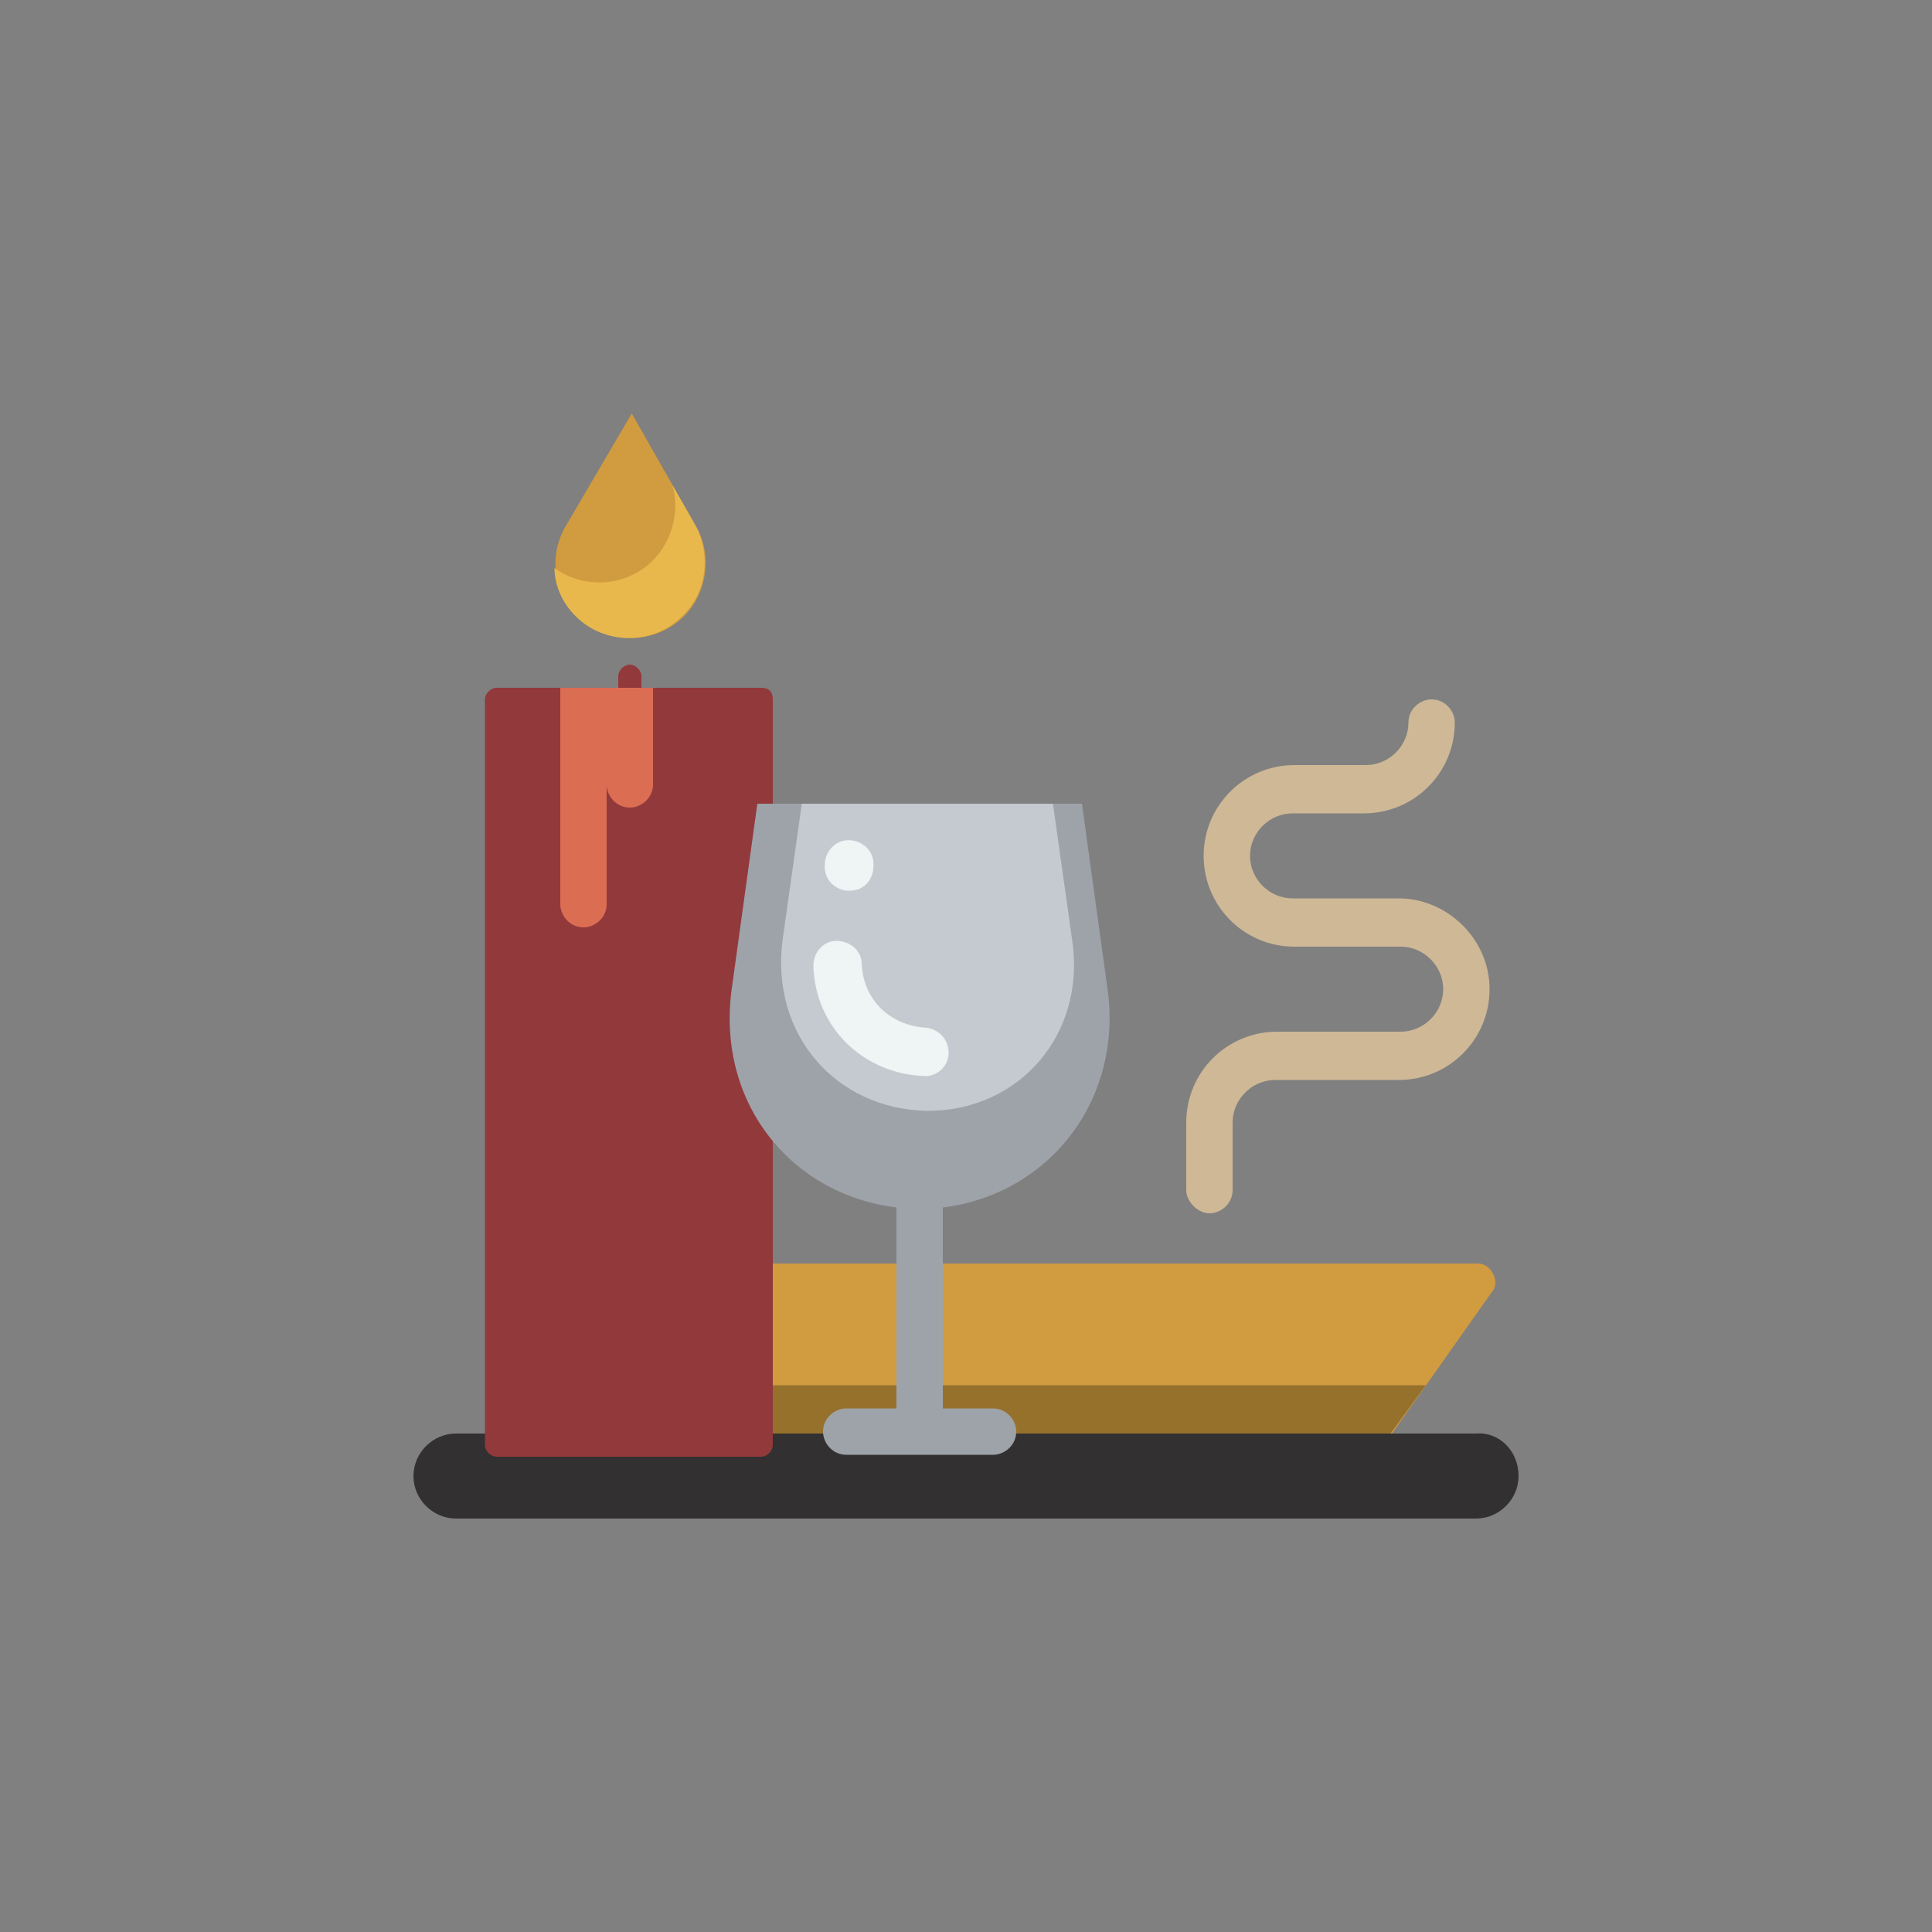 <?xml version="1.0" encoding="utf-8"?>
<!-- Generator: Adobe Illustrator 20.0.0, SVG Export Plug-In . SVG Version: 6.00 Build 0)  -->
<svg version="1.1" id="Layer_1" xmlns="http://www.w3.org/2000/svg" xmlns:xlink="http://www.w3.org/1999/xlink" x="0px" y="0px"
	 viewBox="0 0 100 100" style="enable-background:new 0 0 100 100;" xml:space="preserve">
<rect x="0" y="0" width="100" height="100" fill="#808080" stroke="none"/>
<style type="text/css">
	.st0{fill:#D19B3F;}
	.st1{fill:#96712C;}
	.st2{fill:#323030;}
	.st3{fill:#E9B84C;}
	.st4{fill:#92393C;}
	.st5{fill:#DB6D53;}
	.st6{fill:#9EA3AA;}
	.st7{fill:#C5CAD1;}
	.st8{fill:#EFF4F4;}
	.st9{fill:#CEB896;}
</style>
<path class="st0" d="M77.4,66.4L77.4,66.4c0,0.2-0.1,0.4-0.2,0.5l-6,8.5H32.6v-10h43.9C77,65.4,77.4,65.9,77.4,66.4z"/>
<path class="st1" d="M73.8,71.7l-2.7,3.7H32.6v-3.7H73.8z"/>
<path class="st2" d="M78.6,76.4L78.6,76.4c0,1.2-1,2.2-2.2,2.2H23.6c-1.2,0-2.2-1-2.2-2.2l0,0c0-1.2,1-2.2,2.2-2.2h52.8
	C77.6,74.1,78.6,75.1,78.6,76.4z"/>
<path class="st0" d="M36,27.2c0.9,1.5,0.6,3.5-0.6,4.7l0,0c-1.5,1.5-4,1.5-5.5,0l0,0c-1.3-1.3-1.5-3.2-0.6-4.7l3.4-5.8L36,27.2z"/>
<path class="st3" d="M35.3,31.9c-1.5,1.5-4,1.5-5.5,0c-0.7-0.7-1.1-1.6-1.1-2.5c1.5,1.1,3.7,1,5.1-0.4l0,0c1-1,1.4-2.6,1-3.9
	l1.2,2.1C36.8,28.7,36.6,30.7,35.3,31.9z"/>
<path class="st4" d="M40,36.2v38.6c0,0.3-0.3,0.6-0.6,0.6H25.7c-0.3,0-0.6-0.3-0.6-0.6V36.2c0-0.3,0.3-0.6,0.6-0.6H32v-0.6
	c0-0.3,0.3-0.6,0.6-0.6c0.3,0,0.6,0.3,0.6,0.6v0.6h6.2C39.8,35.6,40,35.8,40,36.2z"/>
<path class="st5" d="M33.8,35.6v5c0,0.7-0.6,1.2-1.2,1.2c-0.7,0-1.2-0.6-1.2-1.2v6.2c0,0.7-0.6,1.2-1.2,1.2c-0.7,0-1.2-0.6-1.2-1.2
	V35.6h2.5C31.3,35.6,33.8,35.6,33.8,35.6z"/>
<path class="st6" d="M48.8,62.5v10.4h2.6c0.7,0,1.2,0.6,1.2,1.2c0,0.7-0.6,1.2-1.2,1.2h-7.6c-0.7,0-1.2-0.6-1.2-1.2
	c0-0.7,0.6-1.2,1.2-1.2h2.6V62.5c-5.6-0.7-9.4-5.6-8.5-11.5l1.3-9.4H56l1.3,9.4C58.2,56.8,54.4,61.8,48.8,62.5z"/>
<path class="st7" d="M54.5,41.6l1,7.1c0.7,4.8-2.7,8.8-7.5,8.8c-4.8-0.1-8.1-4-7.5-8.8l1-7.1L54.5,41.6L54.5,41.6z"/>
<path class="st8" d="M49.1,54.5c0,0.7-0.6,1.2-1.2,1.2c0,0,0,0,0,0c-3.2-0.1-5.7-2.5-5.8-5.7c0-0.7,0.5-1.3,1.2-1.3
	c0.7,0,1.3,0.5,1.3,1.2c0.1,1.9,1.5,3.2,3.4,3.3C48.6,53.3,49.1,53.8,49.1,54.5z M43.8,46.1c0.1,0,0.1,0,0.2,0
	c0.6,0,1.1-0.4,1.2-1.1l0-0.1c0.1-0.7-0.4-1.3-1.1-1.4c-0.7-0.1-1.3,0.4-1.4,1.1l0,0.1C42.6,45.4,43.1,46,43.8,46.1z"/>
<path class="st9" d="M77.1,51.2c0,2.6-2.1,4.7-4.7,4.7h-6.4c-1.2,0-2.2,1-2.2,2.2v3.5c0,0.7-0.6,1.2-1.2,1.2s-1.2-0.6-1.2-1.2v-3.5
	c0-2.6,2.1-4.7,4.7-4.7h6.4c1.2,0,2.2-1,2.2-2.2c0-1.2-1-2.2-2.2-2.2h-5.5c-2.6,0-4.7-2.1-4.7-4.7s2.1-4.7,4.7-4.7h3.7
	c1.2,0,2.2-1,2.2-2.2c0-0.7,0.6-1.2,1.2-1.2c0.7,0,1.2,0.6,1.2,1.2c0,2.6-2.1,4.7-4.7,4.7h-3.7c-1.2,0-2.2,1-2.2,2.2
	c0,1.2,1,2.2,2.2,2.2h5.5C74.9,46.5,77.1,48.6,77.1,51.2z"/>
</svg>
